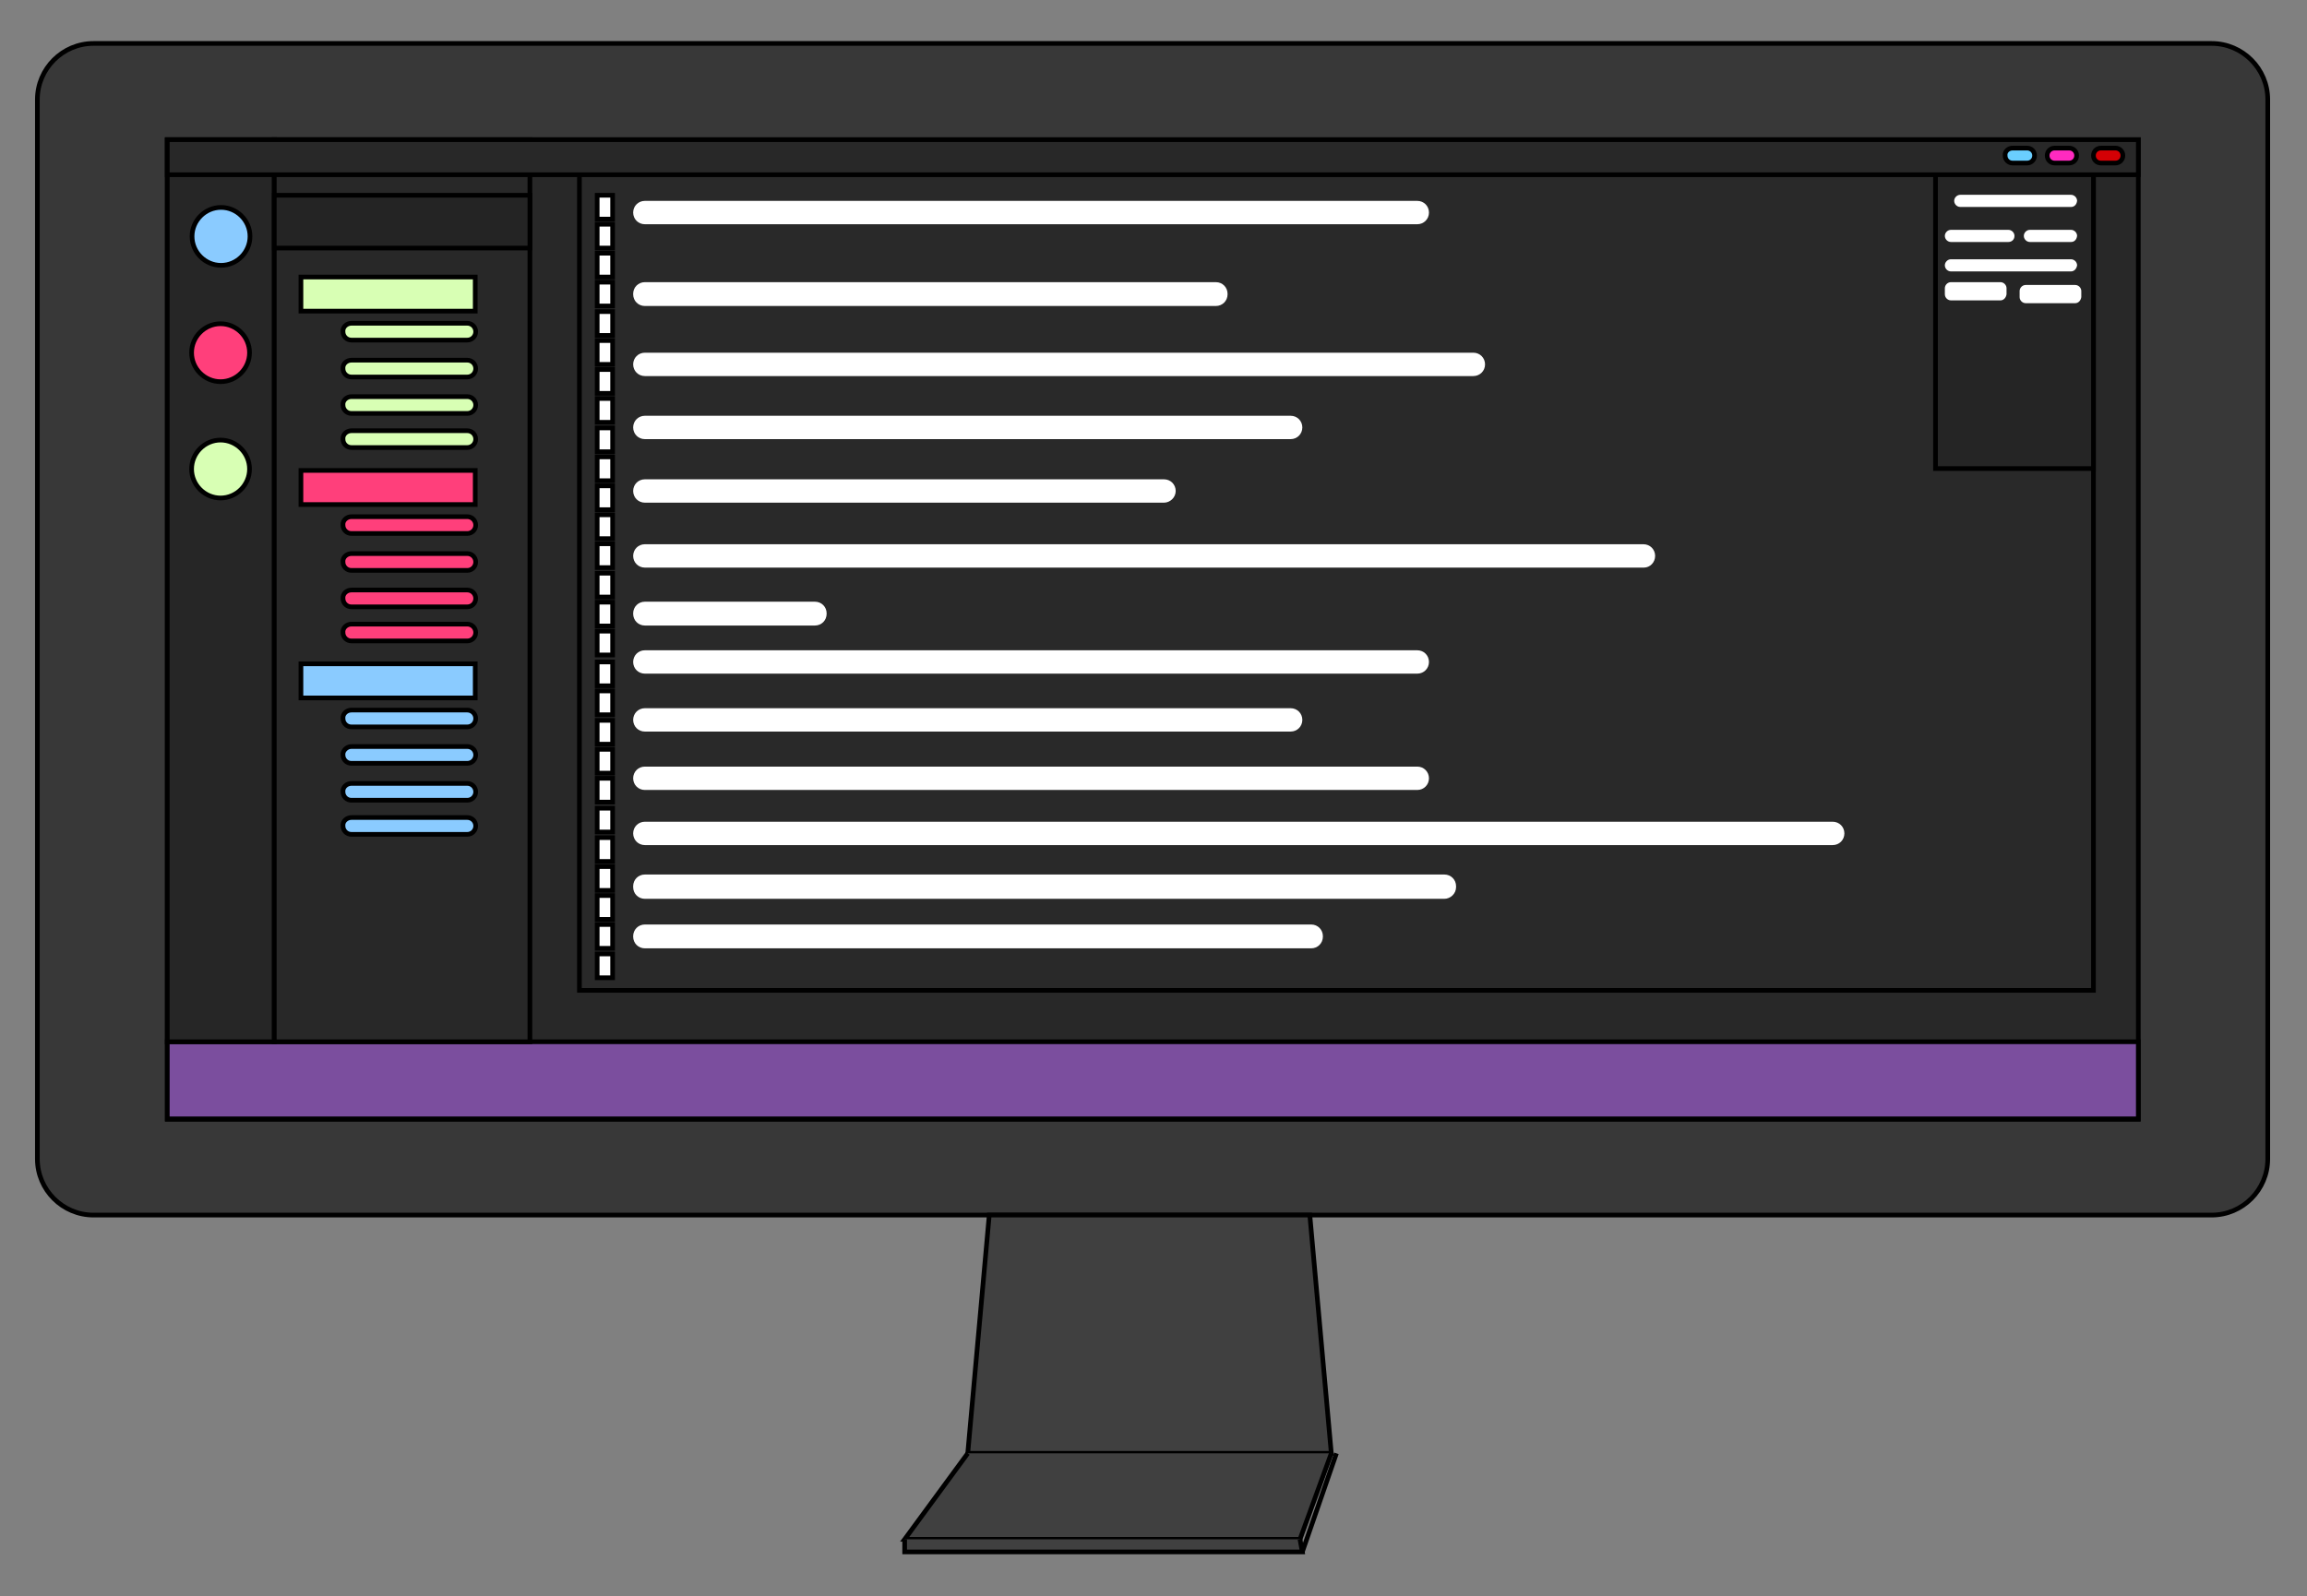 <?xml version="1.0" encoding="utf-8"?>
<!-- Generator: Adobe Illustrator 23.0.0, SVG Export Plug-In . SVG Version: 6.00 Build 0)  -->
<svg version="1.1" id="Layer_1" xmlns="http://www.w3.org/2000/svg" xmlns:xlink="http://www.w3.org/1999/xlink" x="0px" y="0px"
	 viewBox="0 0 493.7 341.7" style="enable-background:new 0 0 493.7 341.7;" xml:space="preserve">
<rect x="0" y="0" width="493.7" height="341.7" fill="#808080" stroke="none"/>
<style type="text/css">
	.st1{fill:#383838;stroke:#000000;stroke-miterlimit:10;}
	.st2{fill:#282828;stroke:#000000;stroke-miterlimit:10;}
	.st3{fill:#7B4E9E;stroke:#000000;stroke-miterlimit:10;}
	.st4{fill:#262626;stroke:#000000;stroke-miterlimit:10;}
	.st5{fill:#292929;stroke:#000000;stroke-miterlimit:10;}
	.st6{fill:#FFFFFF;stroke:#000000;stroke-miterlimit:10;}
	.st7{fill:#242424;stroke:#000000;stroke-miterlimit:10;}
	.st8{fill:#8ACBFF;stroke:#000000;stroke-miterlimit:10;}
	.st9{fill:#FF3F7B;stroke:#000000;stroke-miterlimit:10;}
	.st10{fill:#D8FFB4;stroke:#000000;stroke-miterlimit:10;}
	.st11{fill:#252525;stroke:#000000;stroke-miterlimit:10;}
	.st12{fill:#FFFFFF;}
	.st13{fill:#D40005;stroke:#000000;stroke-miterlimit:10;}
	.st14{fill:#FF2AC0;stroke:#000000;stroke-miterlimit:10;}
	.st15{fill:#6ACEFF;stroke:#000000;stroke-miterlimit:10;}
	.st16{fill:#404040;stroke:#000000;stroke-miterlimit:10;}
</style>
<path class="st1" d="M473.3,260.1H20c-6.6,0-12-5.4-12-12V21.3c0-6.6,5.4-12,12-12h453.3c6.6,0,12,5.4,12,12v226.8
	C485.3,254.7,479.9,260.1,473.3,260.1z"/>
<rect x="35.8" y="29.9" class="st2" width="421.8" height="209.7"/>
<rect x="35.8" y="223" class="st3" width="421.8" height="16.5"/>
<rect x="35.8" y="29.9" class="st4" width="22.9" height="193.1"/>
<rect x="58.7" y="29.9" class="st2" width="54.7" height="193.1"/>
<rect x="124" y="37.3" class="st5" width="324" height="174.7"/>
<rect x="127.8" y="41.8" class="st6" width="3.3" height="5.1"/>
<rect x="127.8" y="48" class="st6" width="3.3" height="5.1"/>
<rect x="127.8" y="54.2" class="st6" width="3.3" height="5.1"/>
<rect x="127.8" y="60.4" class="st6" width="3.3" height="5.1"/>
<rect x="127.8" y="66.7" class="st6" width="3.3" height="5.1"/>
<rect x="127.8" y="72.9" class="st6" width="3.3" height="5.1"/>
<rect x="58.7" y="41.8" class="st7" width="54.7" height="11.3"/>
<path class="st8" d="M47.3,56.8L47.3,56.8c-3.4,0-6.2-2.8-6.2-6.2v0c0-3.4,2.8-6.2,6.2-6.2h0c3.4,0,6.2,2.8,6.2,6.2v0
	C53.5,54,50.7,56.8,47.3,56.8z"/>
<path class="st9" d="M47.2,81.7L47.2,81.7c-3.4,0-6.2-2.8-6.2-6.2v0c0-3.4,2.8-6.2,6.2-6.2h0c3.4,0,6.2,2.8,6.2,6.2v0
	C53.4,78.9,50.6,81.7,47.2,81.7z"/>
<path class="st10" d="M47.2,106.6L47.2,106.6c-3.4,0-6.2-2.8-6.2-6.2v0c0-3.4,2.8-6.2,6.2-6.2h0c3.4,0,6.2,2.8,6.2,6.2v0
	C53.4,103.8,50.6,106.6,47.2,106.6z"/>
<rect x="64.4" y="59.3" class="st10" width="37.3" height="7.3"/>
<rect x="127.8" y="79.1" class="st6" width="3.3" height="5.1"/>
<rect x="127.8" y="85.3" class="st6" width="3.3" height="5.1"/>
<rect x="127.8" y="91.6" class="st6" width="3.3" height="5.1"/>
<rect x="127.8" y="97.8" class="st6" width="3.3" height="5.1"/>
<rect x="127.8" y="104" class="st6" width="3.3" height="5.1"/>
<rect x="127.8" y="110.2" class="st6" width="3.3" height="5.1"/>
<rect x="127.8" y="116.4" class="st6" width="3.3" height="5.1"/>
<rect x="127.8" y="122.7" class="st6" width="3.3" height="5.1"/>
<rect x="127.8" y="128.9" class="st6" width="3.3" height="5.1"/>
<rect x="127.8" y="135.1" class="st6" width="3.3" height="5.1"/>
<rect x="127.8" y="141.7" class="st6" width="3.3" height="5.1"/>
<rect x="127.8" y="147.9" class="st6" width="3.3" height="5.1"/>
<rect x="127.8" y="154.2" class="st6" width="3.3" height="5.1"/>
<rect x="127.8" y="160.4" class="st6" width="3.3" height="5.1"/>
<rect x="127.8" y="166.6" class="st6" width="3.3" height="5.1"/>
<rect x="127.8" y="173" class="st6" width="3.3" height="5.1"/>
<rect x="127.8" y="179.3" class="st6" width="3.3" height="5.1"/>
<rect x="127.8" y="185.5" class="st6" width="3.3" height="5.1"/>
<rect x="127.8" y="191.7" class="st6" width="3.3" height="5.1"/>
<rect x="127.8" y="197.9" class="st6" width="3.3" height="5.1"/>
<rect x="127.8" y="204.2" class="st6" width="3.3" height="5.1"/>
<rect x="414.2" y="37.3" class="st11" width="33.8" height="63"/>
<path class="st12" d="M443.2,44.3h-23.7c-0.7,0-1.3-0.6-1.3-1.3v0c0-0.7,0.6-1.3,1.3-1.3h23.7c0.7,0,1.3,0.6,1.3,1.3v0
	C444.4,43.8,443.9,44.3,443.2,44.3z"/>
<path class="st12" d="M429.8,51.8h-12.3c-0.7,0-1.3-0.6-1.3-1.3l0,0c0-0.7,0.6-1.3,1.3-1.3h12.3c0.7,0,1.3,0.6,1.3,1.3l0,0
	C431.1,51.3,430.5,51.8,429.8,51.8z"/>
<path class="st12" d="M443.2,51.8h-8.8c-0.7,0-1.3-0.6-1.3-1.3l0,0c0-0.7,0.6-1.3,1.3-1.3h8.8c0.7,0,1.3,0.6,1.3,1.3l0,0
	C444.4,51.3,443.9,51.8,443.2,51.8z"/>
<path class="st12" d="M303.3,48H138c-1.4,0-2.5-1.1-2.5-2.5v0c0-1.4,1.1-2.5,2.5-2.5h165.3c1.4,0,2.5,1.1,2.5,2.5v0
	C305.8,46.9,304.7,48,303.3,48z"/>
<path class="st12" d="M260.2,65.5H138c-1.4,0-2.5-1.1-2.5-2.5v-0.1c0-1.4,1.1-2.5,2.5-2.5h122.2c1.4,0,2.5,1.1,2.5,2.5V63
	C262.7,64.4,261.6,65.5,260.2,65.5z"/>
<path class="st12" d="M315.3,80.5H138c-1.4,0-2.5-1.1-2.5-2.5l0,0c0-1.4,1.1-2.5,2.5-2.5h177.3c1.4,0,2.5,1.1,2.5,2.5l0,0
	C317.8,79.4,316.7,80.5,315.3,80.5z"/>
<path class="st12" d="M276.2,94H138c-1.4,0-2.5-1.1-2.5-2.5l0,0c0-1.4,1.1-2.5,2.5-2.5h138.2c1.4,0,2.5,1.1,2.5,2.5l0,0
	C278.7,92.9,277.6,94,276.2,94z"/>
<path class="st12" d="M249.1,107.6H138c-1.4,0-2.5-1.1-2.5-2.5v0c0-1.4,1.1-2.5,2.5-2.5h111.1c1.4,0,2.5,1.1,2.5,2.5v0
	C251.6,106.5,250.4,107.6,249.1,107.6z"/>
<path class="st12" d="M351.8,121.5H138c-1.4,0-2.5-1.1-2.5-2.5l0,0c0-1.4,1.1-2.5,2.5-2.5h213.7c1.4,0,2.5,1.1,2.5,2.5l0,0
	C354.2,120.4,353.1,121.5,351.8,121.5z"/>
<path class="st12" d="M174.4,133.9H138c-1.4,0-2.5-1.1-2.5-2.5v-0.1c0-1.4,1.1-2.5,2.5-2.5h36.4c1.4,0,2.5,1.1,2.5,2.5v0.1
	C176.9,132.8,175.8,133.9,174.4,133.9z"/>
<path class="st12" d="M303.3,144.2H138c-1.4,0-2.5-1.1-2.5-2.5v0c0-1.4,1.1-2.5,2.5-2.5h165.3c1.4,0,2.5,1.1,2.5,2.5v0
	C305.8,143.1,304.7,144.2,303.3,144.2z"/>
<path class="st12" d="M276.2,156.6H138c-1.4,0-2.5-1.1-2.5-2.5l0,0c0-1.4,1.1-2.5,2.5-2.5h138.2c1.4,0,2.5,1.1,2.5,2.5l0,0
	C278.7,155.5,277.6,156.6,276.2,156.6z"/>
<path class="st12" d="M303.3,169.1H138c-1.4,0-2.5-1.1-2.5-2.5l0,0c0-1.4,1.1-2.5,2.5-2.5h165.3c1.4,0,2.5,1.1,2.5,2.5l0,0
	C305.8,168,304.7,169.1,303.3,169.1z"/>
<path class="st12" d="M392.2,180.9H138c-1.4,0-2.5-1.1-2.5-2.5v0c0-1.4,1.1-2.5,2.5-2.5h254.2c1.4,0,2.5,1.1,2.5,2.5v0
	C394.7,179.8,393.6,180.9,392.2,180.9z"/>
<path class="st12" d="M309.1,192.4H138c-1.4,0-2.5-1.1-2.5-2.5v-0.2c0-1.4,1.1-2.5,2.5-2.5h171.1c1.4,0,2.5,1.1,2.5,2.5v0.2
	C311.6,191.3,310.4,192.4,309.1,192.4z"/>
<path class="st12" d="M280.6,203H138c-1.4,0-2.5-1.1-2.5-2.5v-0.1c0-1.4,1.1-2.5,2.5-2.5h142.6c1.4,0,2.5,1.1,2.5,2.5v0.1
	C283.1,201.9,282,203,280.6,203z"/>
<path class="st12" d="M443.2,58.1h-25.7c-0.7,0-1.3-0.6-1.3-1.3v0c0-0.7,0.6-1.3,1.3-1.3h25.7c0.7,0,1.3,0.6,1.3,1.3v0
	C444.4,57.5,443.9,58.1,443.2,58.1z"/>
<path class="st12" d="M428.1,64.3h-10.6c-0.7,0-1.3-0.6-1.3-1.3v-1.3c0-0.7,0.6-1.3,1.3-1.3h10.6c0.7,0,1.3,0.6,1.3,1.3V63
	C429.3,63.7,428.8,64.3,428.1,64.3z"/>
<path class="st12" d="M444.1,64.9h-10.6c-0.7,0-1.3-0.6-1.3-1.3v-1.3c0-0.7,0.6-1.3,1.3-1.3h10.6c0.7,0,1.3,0.6,1.3,1.3v1.3
	C445.3,64.3,444.8,64.9,444.1,64.9z"/>
<path class="st10" d="M75.2,69.2h24.8c1,0,1.8,0.8,1.8,1.8l0,0c0,1-0.8,1.8-1.8,1.8H75.2c-1,0-1.8-0.8-1.8-1.8l0,0
	C73.3,70,74.2,69.2,75.2,69.2z"/>
<path class="st10" d="M75.2,77.1h24.8c1,0,1.8,0.8,1.8,1.8v0c0,1-0.8,1.8-1.8,1.8H75.2c-1,0-1.8-0.8-1.8-1.8v0
	C73.3,77.9,74.2,77.1,75.2,77.1z"/>
<path class="st10" d="M75.2,84.9h24.8c1,0,1.8,0.8,1.8,1.8l0,0c0,1-0.8,1.8-1.8,1.8H75.2c-1,0-1.8-0.8-1.8-1.8l0,0
	C73.3,85.7,74.2,84.9,75.2,84.9z"/>
<path class="st10" d="M75.2,92.2h24.8c1,0,1.8,0.8,1.8,1.8l0,0c0,1-0.8,1.8-1.8,1.8H75.2c-1,0-1.8-0.8-1.8-1.8l0,0
	C73.3,93,74.2,92.2,75.2,92.2z"/>
<rect x="64.4" y="100.7" class="st9" width="37.3" height="7.3"/>
<path class="st9" d="M75.2,110.6h24.8c1,0,1.8,0.8,1.8,1.8v0c0,1-0.8,1.8-1.8,1.8H75.2c-1,0-1.8-0.8-1.8-1.8v0
	C73.3,111.4,74.2,110.6,75.2,110.6z"/>
<path class="st9" d="M75.2,118.5h24.8c1,0,1.8,0.8,1.8,1.8v0c0,1-0.8,1.8-1.8,1.8H75.2c-1,0-1.8-0.8-1.8-1.8v0
	C73.3,119.3,74.2,118.5,75.2,118.5z"/>
<path class="st9" d="M75.2,126.3h24.8c1,0,1.8,0.8,1.8,1.8l0,0c0,1-0.8,1.8-1.8,1.8H75.2c-1,0-1.8-0.8-1.8-1.8l0,0
	C73.3,127.1,74.2,126.3,75.2,126.3z"/>
<path class="st9" d="M75.2,133.6h24.8c1,0,1.8,0.8,1.8,1.8l0,0c0,1-0.8,1.8-1.8,1.8H75.2c-1,0-1.8-0.8-1.8-1.8l0,0
	C73.3,134.4,74.2,133.6,75.2,133.6z"/>
<rect x="64.4" y="142.1" class="st8" width="37.3" height="7.3"/>
<path class="st8" d="M75.2,152h24.8c1,0,1.8,0.8,1.8,1.8v0c0,1-0.8,1.8-1.8,1.8H75.2c-1,0-1.8-0.8-1.8-1.8v0
	C73.3,152.8,74.2,152,75.2,152z"/>
<path class="st8" d="M75.2,159.8h24.8c1,0,1.8,0.8,1.8,1.8l0,0c0,1-0.8,1.8-1.8,1.8H75.2c-1,0-1.8-0.8-1.8-1.8l0,0
	C73.3,160.7,74.2,159.8,75.2,159.8z"/>
<path class="st8" d="M75.2,167.7h24.8c1,0,1.8,0.8,1.8,1.8l0,0c0,1-0.8,1.8-1.8,1.8H75.2c-1,0-1.8-0.8-1.8-1.8l0,0
	C73.3,168.5,74.2,167.7,75.2,167.7z"/>
<path class="st8" d="M75.2,175h24.8c1,0,1.8,0.8,1.8,1.8l0,0c0,1-0.8,1.8-1.8,1.8H75.2c-1,0-1.8-0.8-1.8-1.8l0,0
	C73.3,175.8,74.2,175,75.2,175z"/>
<rect x="35.8" y="29.9" class="st2" width="421.8" height="7.5"/>
<path class="st13" d="M449.6,31.7h3.1c0.9,0,1.6,0.7,1.6,1.6v0c0,0.9-0.7,1.6-1.6,1.6h-3.1c-0.9,0-1.6-0.7-1.6-1.6v0
	C448,32.4,448.7,31.7,449.6,31.7z"/>
<path class="st14" d="M439.7,31.7h3.1c0.9,0,1.6,0.7,1.6,1.6v0c0,0.9-0.7,1.6-1.6,1.6h-3.1c-0.9,0-1.6-0.7-1.6-1.6v0
	C438.1,32.4,438.8,31.7,439.7,31.7z"/>
<path class="st15" d="M430.7,31.7h3.1c0.9,0,1.6,0.7,1.6,1.6v0c0,0.9-0.7,1.6-1.6,1.6h-3.1c-0.9,0-1.6-0.7-1.6-1.6v0
	C429,32.4,429.8,31.7,430.7,31.7z"/>
<polygon class="st16" points="280.3,260.1 246.7,260.1 245.3,260.1 211.7,260.1 207.1,311.1 245.3,311.1 246.7,311.1 284.9,311.1 
	"/>
<polyline class="st16" points="207.1,311.1 193.6,329.5 278.2,329.5 284.9,311.1 "/>
<polyline class="st16" points="193.6,329.5 193.6,332.2 278.7,332.2 278.2,329.5 "/>
<line class="st16" x1="278.7" y1="332.2" x2="286" y2="311.1"/>
</svg>
